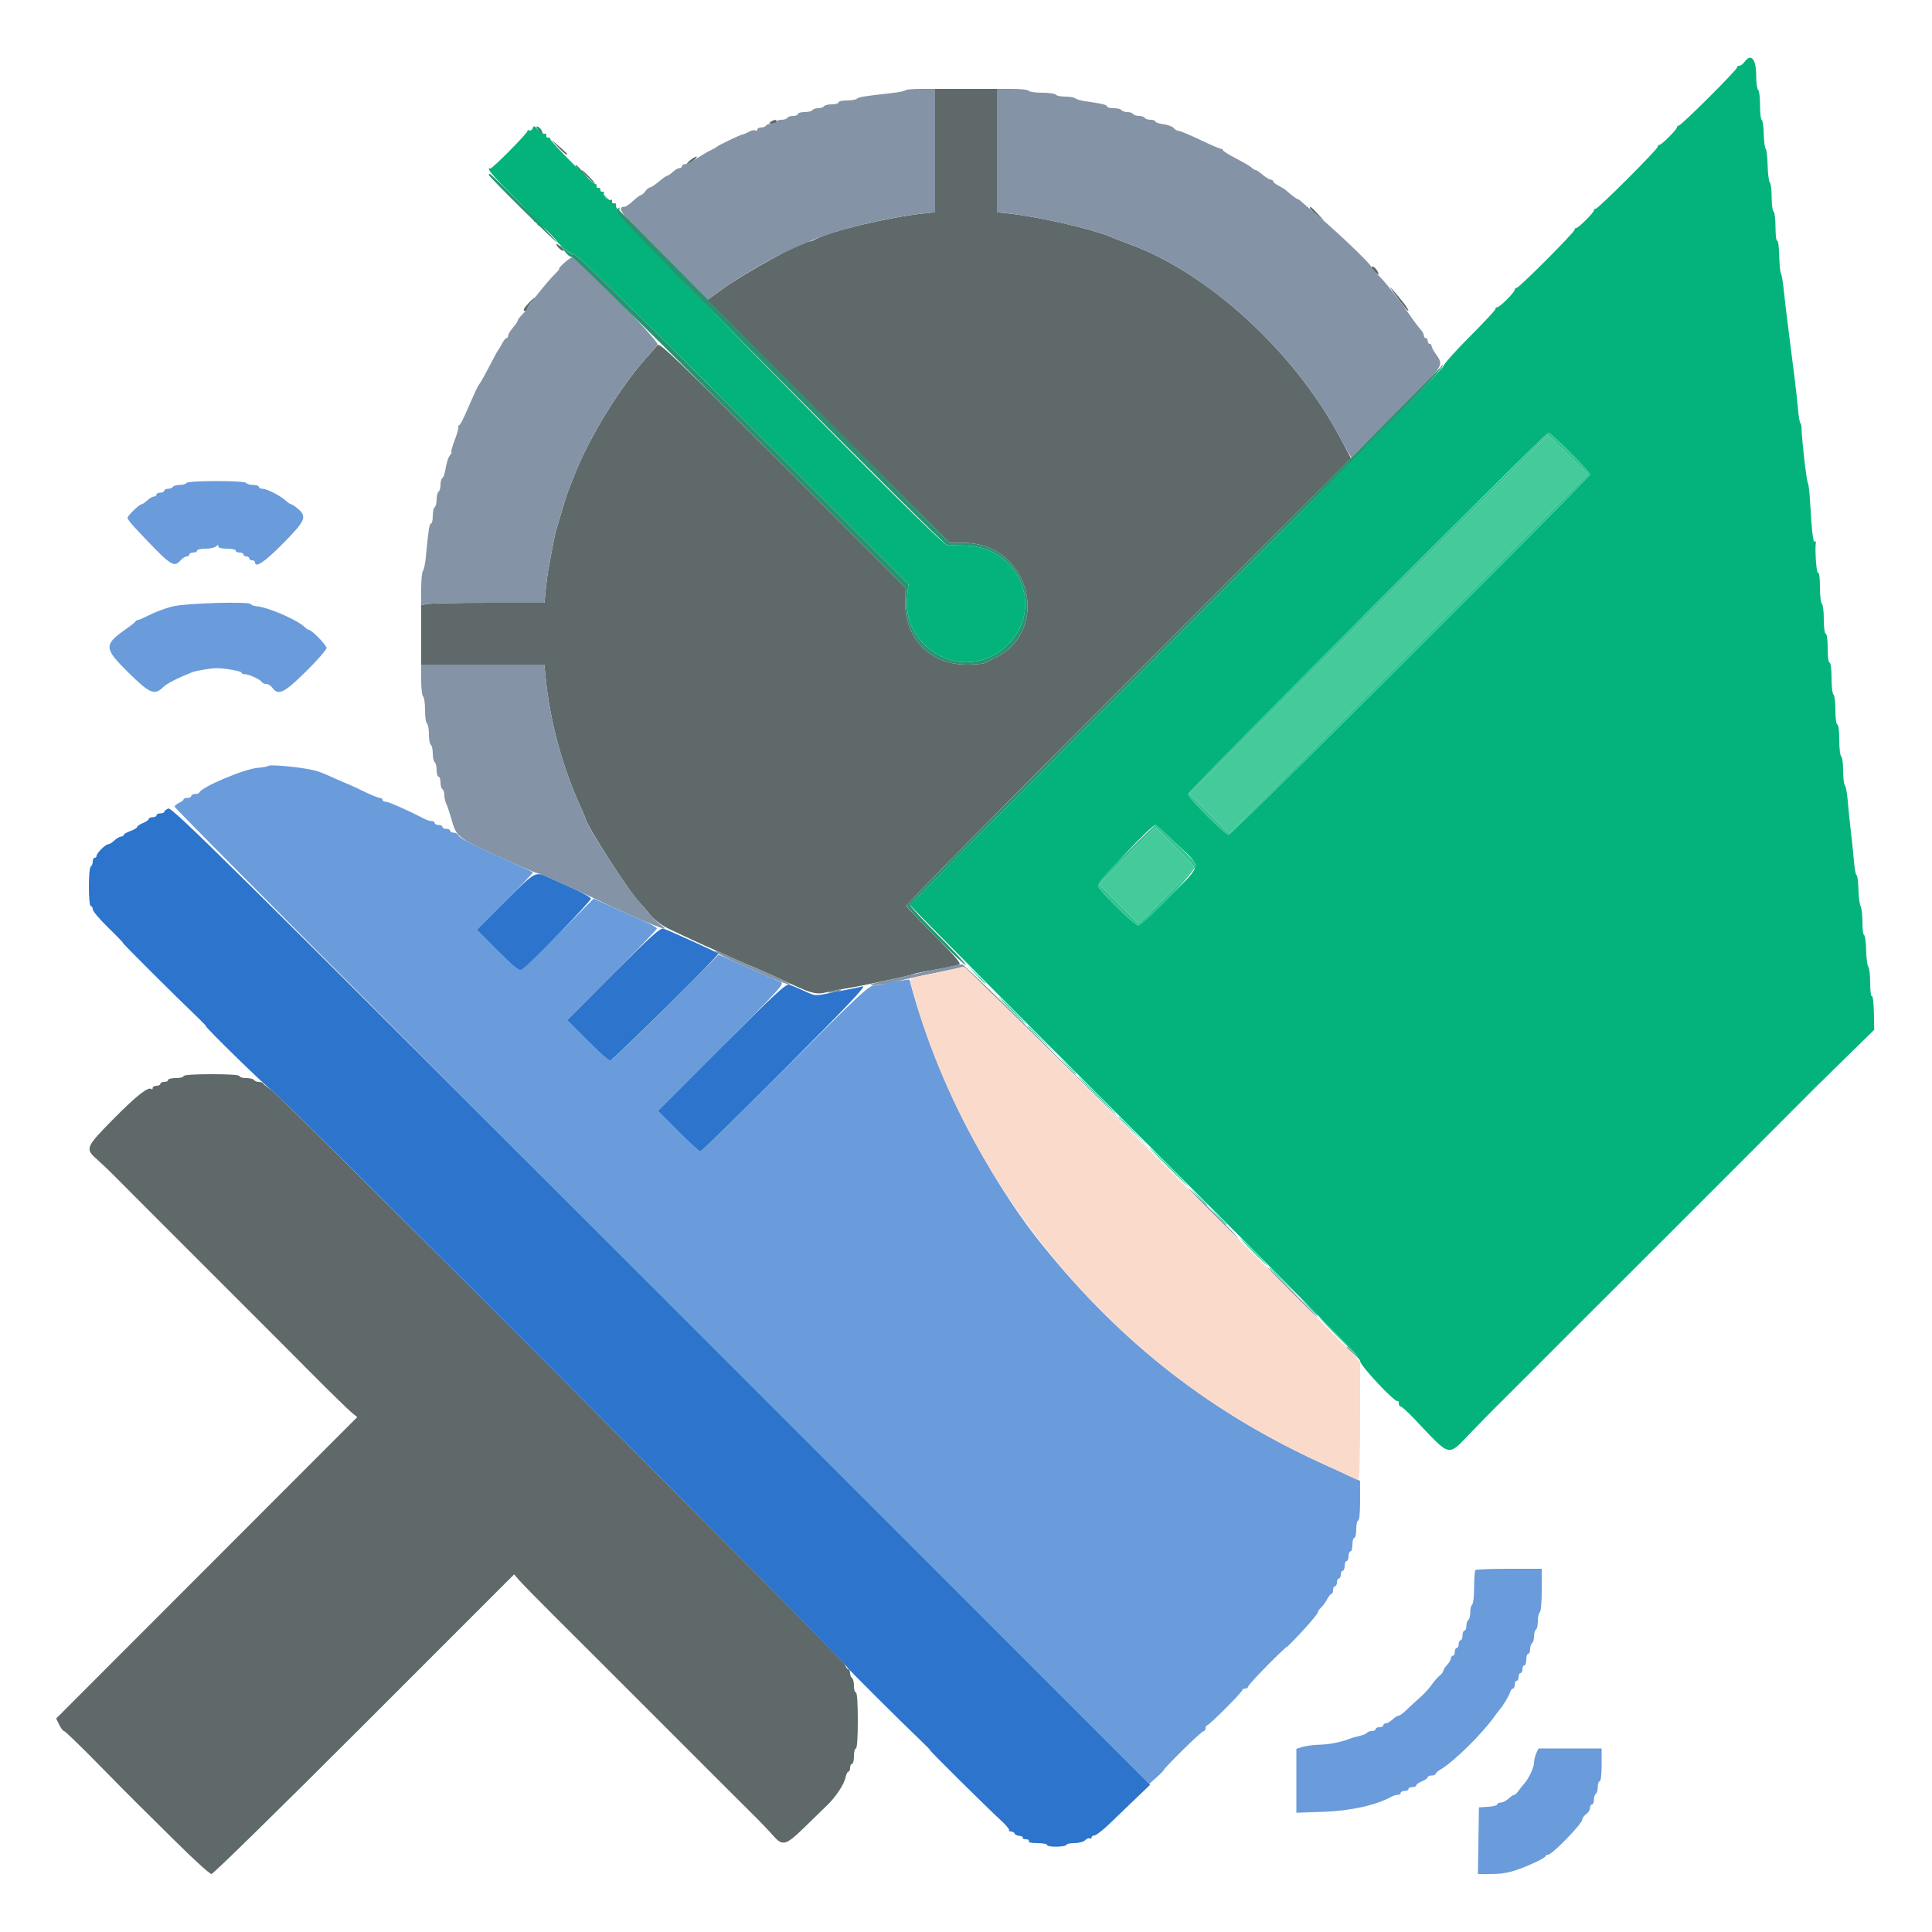 <svg id="svg" version="1.1" xmlns="http://www.w3.org/2000/svg" xmlns:xlink="http://www.w3.org/1999/xlink" width="400" height="400" viewBox="0, 0, 400,400"><g id="svgg"><path id="path0" d="M193.600 31.171 L 193.600 43.942 191.300 44.184 C 184.044 44.945,171.747 47.898,168.705 49.609 C 168.323 49.824,167.823 50.000,167.594 50.000 C 166.007 50.000,154.550 56.271,149.480 59.915 L 146.360 62.157 171.479 87.279 L 196.598 112.400 199.599 112.406 C 213.213 112.433,217.892 130.639,205.752 136.351 C 205.119 136.649,204.287 137.052,203.905 137.247 C 203.523 137.441,201.839 137.600,200.163 137.600 C 192.711 137.600,187.487 132.395,187.405 124.885 L 187.368 121.570 161.984 96.181 C 140.161 74.354,136.533 70.883,136.124 71.439 C 135.863 71.795,135.045 72.742,134.306 73.543 C 128.674 79.655,121.828 90.744,118.836 98.600 C 118.333 99.920,117.771 101.360,117.587 101.800 C 117.402 102.240,116.861 103.950,116.384 105.600 C 115.907 107.250,115.372 109.050,115.195 109.600 C 115.018 110.150,114.663 111.770,114.406 113.200 C 114.150 114.630,113.783 116.610,113.591 117.600 C 113.400 118.590,113.129 120.615,112.990 122.100 L 112.736 124.800 101.218 124.800 C 94.883 124.800,89.138 124.912,88.450 125.050 L 87.200 125.300 87.200 131.450 L 87.200 137.600 99.953 137.600 L 112.707 137.600 112.971 140.300 C 113.851 149.280,116.425 158.784,120.231 167.105 C 120.764 168.270,121.200 169.286,121.200 169.363 C 121.200 170.590,130.322 184.757,132.574 187.029 C 132.809 187.265,133.699 188.295,134.553 189.318 C 135.597 190.567,136.975 191.592,138.753 192.443 C 141.761 193.882,146.210 195.935,147.400 196.432 C 147.840 196.616,149.640 197.422,151.400 198.223 C 153.160 199.023,155.410 200.001,156.400 200.396 C 157.390 200.791,159.550 201.749,161.200 202.525 C 168.309 205.868,168.759 205.994,171.410 205.385 C 172.725 205.083,174.430 204.750,175.200 204.646 C 177.233 204.370,188.498 201.986,188.879 201.751 C 189.057 201.641,190.057 201.401,191.101 201.216 C 194.386 200.636,197.772 199.964,198.533 199.740 C 199.117 199.569,198.102 198.353,193.533 193.749 C 190.380 190.572,187.733 187.776,187.650 187.537 C 187.568 187.297,208.248 166.352,233.607 140.993 L 279.714 94.885 277.474 90.652 C 268.007 72.765,249.921 56.244,233.400 50.390 C 232.960 50.235,232.150 49.925,231.600 49.703 C 231.050 49.481,230.114 49.105,229.519 48.867 C 225.457 47.242,214.627 44.805,208.700 44.184 L 206.400 43.942 206.400 31.171 L 206.400 18.400 200.000 18.400 L 193.600 18.400 193.600 31.171 M159.600 25.200 C 159.115 25.514,159.172 25.589,159.900 25.594 C 160.395 25.597,160.800 25.420,160.800 25.200 C 160.800 24.699,160.376 24.699,159.600 25.200 M115.381 30.303 C 116.251 31.236,117.119 32.000,117.310 32.000 C 117.671 32.000,117.471 31.794,115.179 29.803 C 113.919 28.708,113.936 28.751,115.381 30.303 M142.856 33.213 C 141.629 34.235,142.292 34.223,143.600 33.200 C 144.150 32.770,144.420 32.420,144.200 32.422 C 143.980 32.425,143.375 32.781,142.856 33.213 M121.600 36.600 C 122.346 37.370,123.047 38.000,123.157 38.000 C 123.267 38.000,122.746 37.370,122.000 36.600 C 121.254 35.830,120.553 35.200,120.443 35.200 C 120.333 35.200,120.854 35.830,121.600 36.600 M271.229 43.100 C 271.245 43.265,271.920 43.930,272.729 44.579 L 274.200 45.757 272.822 44.279 C 271.397 42.751,271.180 42.590,271.229 43.100 M115.200 50.567 C 115.200 50.988,116.405 52.128,116.621 51.912 C 116.722 51.811,116.444 51.402,116.002 51.002 C 115.561 50.603,115.200 50.407,115.200 50.567 M284.000 55.429 C 284.000 55.727,285.075 56.800,285.375 56.800 C 285.502 56.800,285.382 56.440,285.107 56.000 C 284.638 55.249,284.000 54.920,284.000 55.429 M288.572 60.600 C 290.571 63.424,291.581 64.653,291.591 64.273 C 291.596 64.093,291.015 63.222,290.300 62.338 C 287.825 59.275,287.162 58.609,288.572 60.600 M109.475 62.722 C 108.339 63.907,108.141 64.400,108.800 64.400 C 109.020 64.400,109.200 64.187,109.200 63.926 C 109.200 63.665,109.591 63.035,110.070 62.526 C 110.548 62.017,110.852 61.600,110.745 61.600 C 110.637 61.600,110.066 62.105,109.475 62.722 M38.000 222.800 C 38.000 223.020,37.280 223.200,36.400 223.200 C 35.520 223.200,34.800 223.380,34.800 223.600 C 34.800 223.820,34.440 224.000,34.000 224.000 C 33.560 224.000,33.200 224.180,33.200 224.400 C 33.200 224.620,32.840 224.800,32.400 224.800 C 31.960 224.800,31.600 225.010,31.600 225.267 C 31.600 225.523,31.487 225.621,31.349 225.483 C 30.751 224.884,28.259 226.846,23.500 231.660 C 17.734 237.492,17.584 237.854,20.037 240.000 C 20.917 240.770,22.394 242.167,23.319 243.105 C 24.243 244.043,28.103 247.913,31.896 251.705 C 40.371 260.180,40.662 260.471,48.748 268.557 C 52.349 272.158,55.992 275.801,56.843 276.652 C 57.695 277.503,61.348 281.170,64.962 284.800 C 68.577 288.430,72.080 291.850,72.748 292.400 L 73.962 293.400 42.794 324.600 L 11.626 355.800 12.263 357.100 C 12.613 357.815,13.064 358.400,13.265 358.400 C 13.465 358.400,16.587 361.415,20.203 365.100 C 23.818 368.785,27.515 372.520,28.418 373.400 C 29.321 374.280,33.005 377.925,36.605 381.500 C 40.205 385.075,43.436 388.000,43.784 388.000 C 44.133 388.000,58.375 374.039,75.433 356.976 L 106.448 325.952 107.524 327.203 C 108.116 327.891,111.547 331.390,115.148 334.979 C 118.749 338.568,122.416 342.224,123.296 343.104 C 125.372 345.181,138.419 358.228,140.496 360.304 C 141.376 361.184,145.042 364.851,148.643 368.452 C 152.244 372.053,155.957 375.757,156.895 376.681 C 157.833 377.606,159.230 379.083,160.000 379.963 C 162.051 382.307,162.651 382.148,166.706 378.183 C 168.628 376.303,170.707 374.278,171.327 373.683 C 173.031 372.047,174.783 369.385,175.056 368.019 C 175.190 367.348,175.458 366.800,175.650 366.800 C 175.843 366.800,176.000 366.440,176.000 366.000 C 176.000 365.560,176.180 365.200,176.400 365.200 C 176.620 365.200,176.800 364.480,176.800 363.600 C 176.800 362.720,176.980 362.000,177.200 362.000 C 177.448 362.000,177.600 359.800,177.600 356.200 C 177.600 352.600,177.448 350.400,177.200 350.400 C 176.980 350.400,176.800 349.781,176.800 349.024 C 176.800 348.267,176.620 347.536,176.400 347.400 C 176.180 347.264,176.000 346.803,176.000 346.376 C 176.000 345.949,175.832 345.600,175.627 345.600 C 175.422 345.600,175.133 345.195,174.986 344.700 C 174.669 343.634,58.532 227.277,56.200 225.690 C 55.320 225.090,54.540 224.465,54.467 224.300 C 54.393 224.135,53.999 224.000,53.590 224.000 C 53.182 224.000,52.736 223.820,52.600 223.600 C 52.464 223.380,51.733 223.200,50.976 223.200 C 50.219 223.200,49.600 223.020,49.600 222.800 C 49.600 222.552,47.400 222.400,43.800 222.400 C 40.200 222.400,38.000 222.552,38.000 222.800 " stroke="none" fill="#5f696a" fill-rule="evenodd"></path><path id="path1" d="M187.435 18.698 C 187.271 18.862,185.936 19.129,184.468 19.291 C 178.921 19.903,177.789 20.088,177.420 20.439 C 177.211 20.637,176.266 20.800,175.320 20.800 C 174.374 20.800,173.600 20.980,173.600 21.200 C 173.600 21.420,172.981 21.600,172.224 21.600 C 171.467 21.600,170.736 21.780,170.600 22.000 C 170.464 22.220,169.924 22.400,169.400 22.400 C 168.876 22.400,168.336 22.580,168.200 22.800 C 168.064 23.020,167.333 23.200,166.576 23.200 C 165.819 23.200,165.200 23.380,165.200 23.600 C 165.200 23.820,164.761 24.000,164.224 24.000 C 163.687 24.000,163.136 24.180,163.000 24.400 C 162.864 24.620,162.313 24.800,161.776 24.800 C 161.239 24.800,160.800 24.980,160.800 25.200 C 160.800 25.420,160.361 25.600,159.824 25.600 C 159.287 25.600,158.736 25.780,158.600 26.000 C 158.464 26.220,158.003 26.400,157.576 26.400 C 157.149 26.400,156.800 26.591,156.800 26.824 C 156.800 27.057,156.624 27.138,156.408 27.005 C 156.193 26.872,155.608 26.988,155.108 27.262 C 154.609 27.537,153.981 27.798,153.714 27.843 C 153.180 27.933,148.720 30.079,148.400 30.401 C 148.290 30.511,147.660 30.865,147.000 31.188 C 146.340 31.511,145.048 32.276,144.128 32.888 C 143.208 33.499,142.173 34.000,141.828 34.000 C 141.483 34.000,141.200 34.180,141.200 34.400 C 141.200 34.620,140.964 34.800,140.675 34.800 C 140.387 34.800,139.764 35.160,139.292 35.600 C 138.820 36.040,138.291 36.400,138.117 36.401 C 137.943 36.401,137.170 36.941,136.400 37.600 C 135.630 38.259,134.815 38.799,134.588 38.799 C 134.362 38.800,133.917 39.160,133.600 39.600 C 133.283 40.040,132.873 40.400,132.690 40.400 C 132.507 40.400,131.781 40.939,131.078 41.598 C 130.375 42.257,129.594 42.797,129.343 42.798 C 127.383 42.806,128.664 44.462,137.361 53.159 L 146.359 62.157 147.880 61.039 C 153.083 57.212,160.082 53.157,165.200 51.004 C 166.630 50.403,168.160 49.758,168.600 49.572 C 173.674 47.425,184.183 44.930,191.300 44.184 L 193.600 43.942 193.600 31.171 L 193.600 18.400 190.667 18.400 C 189.053 18.400,187.599 18.534,187.435 18.698 M206.400 31.171 L 206.400 43.942 208.700 44.184 C 214.627 44.805,225.457 47.242,229.519 48.867 C 230.114 49.105,231.050 49.481,231.600 49.703 C 232.150 49.925,232.960 50.235,233.400 50.390 C 249.912 56.240,268.007 72.766,277.463 90.631 C 278.688 92.947,279.755 94.787,279.832 94.721 C 279.909 94.654,284.128 90.467,289.208 85.416 C 299.264 75.417,299.032 75.773,297.173 73.163 C 296.748 72.565,296.400 71.879,296.400 71.638 C 296.400 71.397,296.220 71.200,296.000 71.200 C 295.780 71.200,295.600 70.930,295.600 70.600 C 295.600 70.270,295.420 70.000,295.200 70.000 C 294.980 70.000,294.800 69.764,294.800 69.475 C 294.800 69.187,294.480 68.602,294.089 68.175 C 293.698 67.749,292.947 66.770,292.419 66.000 C 289.963 62.413,286.890 58.467,285.514 57.131 C 284.681 56.324,284.000 55.548,284.000 55.407 C 284.000 54.754,275.608 46.811,270.855 42.964 C 270.336 42.544,269.674 41.975,269.384 41.700 C 269.094 41.425,268.756 41.200,268.633 41.200 C 268.432 41.200,267.512 40.504,266.255 39.400 C 266.005 39.180,265.305 38.745,264.700 38.432 C 264.095 38.120,263.600 37.715,263.600 37.532 C 263.600 37.350,263.375 37.200,263.100 37.200 C 262.825 37.199,262.077 36.749,261.438 36.200 C 260.799 35.650,260.136 35.200,259.966 35.200 C 259.796 35.200,259.419 34.975,259.129 34.700 C 258.838 34.424,257.385 33.571,255.900 32.804 C 254.415 32.036,253.200 31.272,253.200 31.104 C 253.200 30.937,253.006 30.800,252.768 30.800 C 252.531 30.800,250.596 29.967,248.468 28.949 C 246.341 27.931,244.330 27.092,244.000 27.084 C 243.670 27.076,243.214 26.817,242.986 26.508 C 242.758 26.200,241.813 25.845,240.886 25.721 C 239.959 25.596,239.200 25.338,239.200 25.147 C 239.200 24.956,238.761 24.800,238.224 24.800 C 237.687 24.800,237.136 24.620,237.000 24.400 C 236.864 24.180,236.324 24.000,235.800 24.000 C 235.276 24.000,234.736 23.820,234.600 23.600 C 234.464 23.380,233.924 23.200,233.400 23.200 C 232.876 23.200,232.336 23.020,232.200 22.800 C 232.064 22.580,231.333 22.400,230.576 22.400 C 229.819 22.400,229.200 22.240,229.200 22.044 C 229.200 21.702,228.078 21.434,224.600 20.944 C 223.720 20.820,222.829 20.556,222.620 20.359 C 222.411 20.162,221.477 20.000,220.544 20.000 C 219.611 20.000,218.736 19.820,218.600 19.600 C 218.464 19.380,217.204 19.200,215.800 19.200 C 214.396 19.200,213.136 19.020,213.000 18.800 C 212.864 18.580,211.323 18.400,209.576 18.400 L 206.400 18.400 206.400 31.171 M116.846 54.406 C 116.101 55.063,115.625 55.600,115.788 55.600 C 115.951 55.600,115.563 56.095,114.925 56.700 C 113.635 57.924,109.200 63.422,109.200 63.797 C 109.200 63.929,108.750 64.486,108.200 65.036 C 107.650 65.586,107.200 66.180,107.200 66.356 C 107.200 66.532,106.750 67.199,106.200 67.838 C 105.651 68.477,105.201 69.225,105.200 69.500 C 105.200 69.775,105.050 70.000,104.868 70.000 C 104.685 70.000,104.280 70.495,103.968 71.100 C 103.656 71.705,103.311 72.290,103.201 72.400 C 103.090 72.510,102.581 73.410,102.068 74.400 C 100.580 77.274,99.416 79.384,99.199 79.600 C 98.975 79.824,98.484 80.854,97.200 83.800 C 95.720 87.195,95.415 87.790,95.001 88.094 C 94.780 88.256,94.727 88.391,94.882 88.394 C 95.037 88.397,94.724 89.570,94.186 91.000 C 93.647 92.430,93.317 93.600,93.452 93.600 C 93.587 93.600,93.489 93.852,93.234 94.159 C 92.777 94.710,92.519 95.526,92.113 97.705 C 92.000 98.313,91.749 98.908,91.554 99.029 C 91.359 99.149,91.200 99.766,91.200 100.400 C 91.200 101.034,91.020 101.664,90.800 101.800 C 90.580 101.936,90.400 102.656,90.400 103.400 C 90.400 104.144,90.220 104.864,90.000 105.000 C 89.780 105.136,89.600 105.957,89.600 106.824 C 89.600 107.691,89.437 108.400,89.237 108.400 C 88.895 108.400,88.694 109.703,88.158 115.400 C 88.034 116.720,87.768 117.971,87.566 118.180 C 87.365 118.389,87.200 120.076,87.200 121.930 L 87.200 125.300 88.450 125.050 C 89.138 124.913,94.883 124.800,101.218 124.800 L 112.736 124.800 112.990 122.100 C 113.129 120.615,113.400 118.590,113.591 117.600 C 113.783 116.610,114.150 114.630,114.406 113.200 C 114.663 111.770,115.018 110.150,115.195 109.600 C 115.372 109.050,115.907 107.250,116.384 105.600 C 116.861 103.950,117.402 102.240,117.587 101.800 C 117.771 101.360,118.333 99.920,118.836 98.600 C 121.848 90.692,128.695 79.621,134.382 73.465 C 135.162 72.621,135.956 71.653,136.147 71.316 C 136.499 70.694,119.543 53.192,118.603 53.206 C 118.382 53.210,117.591 53.750,116.846 54.406 M87.200 140.776 C 87.200 142.523,87.380 144.064,87.600 144.200 C 87.820 144.336,88.000 145.596,88.000 147.000 C 88.000 148.404,88.180 149.664,88.400 149.800 C 88.620 149.936,88.800 150.926,88.800 152.000 C 88.800 153.074,88.980 154.064,89.200 154.200 C 89.420 154.336,89.600 155.146,89.600 156.000 C 89.600 156.854,89.780 157.664,90.000 157.800 C 90.220 157.936,90.400 158.667,90.400 159.424 C 90.400 160.181,90.580 160.800,90.800 160.800 C 91.020 160.800,91.200 161.329,91.200 161.976 C 91.200 162.623,91.380 163.264,91.600 163.400 C 91.820 163.536,92.000 164.089,92.000 164.629 C 92.000 165.169,92.160 165.923,92.357 166.305 C 92.553 166.687,93.024 168.074,93.404 169.387 C 94.605 173.533,94.343 173.342,105.958 178.569 C 108.686 179.796,111.082 180.800,111.284 180.800 C 111.486 180.800,112.675 181.272,113.926 181.849 C 115.177 182.426,116.946 183.221,117.859 183.617 C 118.771 184.013,121.021 185.051,122.859 185.924 C 133.309 190.892,139.649 193.457,137.042 191.664 C 136.405 191.226,135.447 190.357,134.914 189.734 C 134.381 189.110,133.521 188.123,133.004 187.539 C 129.757 183.877,121.200 170.700,121.200 169.363 C 121.200 169.286,120.764 168.270,120.231 167.105 C 116.425 158.784,113.851 149.280,112.971 140.300 L 112.707 137.600 99.953 137.600 L 87.200 137.600 87.200 140.776 M148.683 197.403 C 149.157 197.735,150.952 198.613,152.672 199.354 C 154.393 200.095,156.861 201.191,158.158 201.789 C 160.891 203.049,163.600 204.044,163.600 203.786 C 163.600 203.595,159.344 201.596,156.400 200.406 C 155.410 200.006,153.204 199.031,151.498 198.239 C 148.171 196.695,147.306 196.438,148.683 197.403 M197.000 200.028 C 196.120 200.219,194.410 200.578,193.200 200.826 C 191.990 201.074,189.560 201.616,187.800 202.030 C 186.040 202.445,183.430 203.041,182.000 203.356 C 180.126 203.769,179.761 203.939,180.694 203.965 C 181.406 203.984,182.756 203.824,183.694 203.609 C 189.422 202.296,191.257 201.898,194.867 201.187 C 197.077 200.751,199.064 200.284,199.284 200.148 C 199.503 200.013,208.799 208.967,219.941 220.046 L 240.200 240.191 219.992 219.896 C 208.877 208.733,199.517 199.618,199.192 199.640 C 198.866 199.662,197.880 199.837,197.000 200.028 M172.200 205.200 C 171.111 205.477,171.093 205.507,172.000 205.525 C 172.550 205.535,173.360 205.389,173.800 205.200 C 174.786 204.776,173.866 204.776,172.200 205.200 M251.000 251.200 C 253.854 254.060,256.278 256.400,256.388 256.400 C 256.498 256.400,254.254 254.060,251.400 251.200 C 248.546 248.340,246.122 246.000,246.012 246.000 C 245.902 246.000,248.146 248.340,251.000 251.200 M267.400 267.600 C 270.254 270.460,272.678 272.800,272.788 272.800 C 272.898 272.800,270.654 270.460,267.800 267.600 C 264.946 264.740,262.522 262.400,262.412 262.400 C 262.302 262.400,264.546 264.740,267.400 267.600 M278.800 278.925 C 278.800 278.994,279.385 279.579,280.100 280.225 L 281.400 281.400 280.225 280.100 C 279.130 278.888,278.800 278.616,278.800 278.925 " stroke="none" fill="#8493a6" fill-rule="evenodd"></path><path id="path2" d="M38.600 100.000 C 38.464 100.220,37.834 100.400,37.200 100.400 C 36.566 100.400,35.936 100.580,35.800 100.800 C 35.664 101.020,35.203 101.200,34.776 101.200 C 34.349 101.200,34.000 101.380,34.000 101.600 C 34.000 101.820,33.640 102.000,33.200 102.000 C 32.760 102.000,32.400 102.180,32.400 102.400 C 32.400 102.620,32.164 102.800,31.875 102.800 C 31.587 102.800,30.964 103.160,30.492 103.600 C 30.020 104.040,29.491 104.401,29.317 104.402 C 28.842 104.405,26.400 106.780,26.400 107.239 C 26.400 107.458,27.165 108.449,28.100 109.441 C 35.506 117.299,35.944 117.609,37.400 116.000 C 37.798 115.560,38.366 115.200,38.662 115.200 C 38.958 115.200,39.200 115.020,39.200 114.800 C 39.200 114.580,39.560 114.400,40.000 114.400 C 40.440 114.400,40.800 114.220,40.800 114.000 C 40.800 113.780,41.574 113.600,42.520 113.600 C 43.466 113.600,44.456 113.384,44.720 113.120 C 45.093 112.747,45.200 112.747,45.200 113.120 C 45.200 113.422,45.867 113.600,47.000 113.600 C 47.990 113.600,48.800 113.780,48.800 114.000 C 48.800 114.220,49.160 114.400,49.600 114.400 C 50.040 114.400,50.400 114.580,50.400 114.800 C 50.400 115.020,50.670 115.200,51.000 115.200 C 51.330 115.200,51.600 115.380,51.600 115.600 C 51.600 115.820,51.870 116.000,52.200 116.000 C 52.530 116.000,52.800 116.180,52.800 116.400 C 52.800 117.702,54.794 116.368,58.584 112.532 C 63.237 107.822,63.601 106.982,61.700 105.347 C 61.095 104.827,60.457 104.401,60.283 104.400 C 60.109 104.400,59.619 104.076,59.193 103.679 C 58.091 102.653,55.261 101.200,54.362 101.200 C 53.943 101.200,53.600 101.020,53.600 100.800 C 53.600 100.580,53.071 100.400,52.424 100.400 C 51.777 100.400,51.136 100.220,51.000 100.000 C 50.853 99.762,48.337 99.600,44.800 99.600 C 41.263 99.600,38.747 99.762,38.600 100.000 M35.600 125.587 C 34.170 125.963,32.056 126.753,30.903 127.341 C 29.749 127.929,28.689 128.393,28.547 128.371 C 28.406 128.349,28.179 128.491,28.045 128.685 C 27.910 128.879,27.170 129.477,26.400 130.013 C 21.418 133.479,21.424 134.126,26.484 139.147 C 30.954 143.584,31.997 144.036,33.740 142.300 C 34.515 141.529,36.667 140.420,39.800 139.178 C 40.605 138.860,43.683 138.340,44.800 138.335 C 46.458 138.327,50.000 138.954,50.000 139.256 C 50.000 139.445,50.332 139.600,50.739 139.600 C 51.586 139.600,53.871 140.668,54.216 141.225 C 54.343 141.431,54.757 141.600,55.135 141.600 C 55.514 141.600,56.083 141.960,56.400 142.400 C 57.610 144.079,58.856 143.472,63.366 139.006 C 65.694 136.700,67.600 134.519,67.600 134.160 C 67.600 133.550,64.525 130.400,63.929 130.400 C 63.779 130.400,63.419 130.163,63.129 129.874 C 61.603 128.357,55.521 125.713,53.100 125.515 C 52.495 125.466,52.000 125.285,52.000 125.113 C 52.000 124.470,38.339 124.865,35.600 125.587 M55.564 158.565 C 55.434 158.698,54.444 158.881,53.364 158.972 C 50.530 159.212,41.762 162.918,41.267 164.086 C 41.193 164.259,40.788 164.400,40.367 164.400 C 39.945 164.400,39.600 164.580,39.600 164.800 C 39.600 165.020,39.240 165.200,38.800 165.200 C 38.360 165.200,38.000 165.337,38.000 165.505 C 38.000 165.673,37.607 165.988,37.126 166.205 C 36.645 166.422,36.195 166.780,36.126 167.000 C 36.057 167.220,81.437 212.838,136.972 268.372 L 237.944 369.344 239.573 367.872 C 240.469 367.062,241.105 366.400,240.987 366.400 C 240.869 366.400,242.585 364.600,244.800 362.400 C 247.015 360.200,249.002 358.400,249.214 358.400 C 249.426 358.400,249.600 358.130,249.600 357.800 C 249.600 357.470,249.747 357.200,249.926 357.200 C 250.351 357.200,257.200 350.351,257.200 349.926 C 257.200 349.747,257.470 349.600,257.800 349.600 C 258.130 349.600,258.400 349.426,258.400 349.214 C 258.400 349.002,260.200 347.015,262.400 344.800 C 264.600 342.585,266.400 340.868,266.400 340.984 C 266.400 341.101,267.840 339.646,269.600 337.751 C 271.360 335.856,272.800 334.123,272.800 333.900 C 272.800 333.676,273.116 333.203,273.503 332.847 C 273.889 332.491,274.460 331.705,274.770 331.100 C 275.081 330.495,275.485 330.000,275.668 330.000 C 275.850 330.000,276.000 329.640,276.000 329.200 C 276.000 328.760,276.180 328.400,276.400 328.400 C 276.620 328.400,276.800 328.040,276.800 327.600 C 276.800 327.160,276.980 326.800,277.200 326.800 C 277.420 326.800,277.600 326.440,277.600 326.000 C 277.600 325.560,277.780 325.200,278.000 325.200 C 278.220 325.200,278.400 324.750,278.400 324.200 C 278.400 323.650,278.580 323.200,278.800 323.200 C 279.020 323.200,279.200 322.750,279.200 322.200 C 279.200 321.650,279.380 321.200,279.600 321.200 C 279.820 321.200,280.000 320.570,280.000 319.800 C 280.000 319.030,280.180 318.400,280.400 318.400 C 280.620 318.400,280.800 317.590,280.800 316.600 C 280.800 315.610,280.980 314.800,281.200 314.800 C 281.441 314.800,281.597 313.171,281.593 310.700 L 281.586 306.600 279.693 305.724 C 278.652 305.242,276.540 304.281,275.000 303.588 C 251.087 292.834,232.345 278.325,215.766 257.732 C 204.437 243.660,194.014 223.246,188.992 205.293 L 188.291 202.787 186.245 203.050 C 185.120 203.195,183.783 203.468,183.274 203.657 C 182.765 203.846,181.774 204.000,181.072 204.000 C 179.924 204.000,178.073 205.723,162.600 221.200 C 153.142 230.660,145.219 238.400,144.995 238.400 C 144.770 238.400,142.704 236.512,140.404 234.204 L 136.221 230.007 149.384 216.822 C 162.422 203.763,162.537 203.632,161.450 203.219 C 160.847 202.990,159.328 202.331,158.076 201.755 C 156.824 201.179,154.218 200.019,152.284 199.177 L 148.769 197.646 137.795 208.623 C 131.759 214.660,126.588 219.600,126.303 219.600 C 126.019 219.600,123.907 217.715,121.611 215.411 L 117.437 211.223 126.706 201.911 C 131.804 196.790,135.992 192.439,136.013 192.242 C 136.034 192.044,134.645 191.273,132.926 190.528 C 131.207 189.783,129.080 188.837,128.200 188.427 C 127.320 188.017,125.768 187.313,124.752 186.863 L 122.904 186.045 115.752 193.252 C 111.818 197.216,108.316 200.616,107.970 200.806 C 107.485 201.073,106.348 200.158,103.030 196.830 L 98.721 192.508 104.604 186.630 C 107.839 183.398,110.418 180.685,110.335 180.602 C 110.252 180.519,108.118 179.526,105.592 178.396 C 97.970 174.986,95.157 173.552,94.930 172.962 C 94.811 172.653,94.374 172.400,93.957 172.400 C 93.541 172.400,93.200 172.220,93.200 172.000 C 93.200 171.780,92.840 171.600,92.400 171.600 C 91.960 171.600,91.600 171.420,91.600 171.200 C 91.600 170.980,91.240 170.800,90.800 170.800 C 90.360 170.800,90.000 170.620,90.000 170.400 C 90.000 170.180,89.728 170.000,89.395 170.000 C 89.062 170.000,88.477 169.838,88.095 169.641 C 84.551 167.809,80.469 165.994,79.900 165.997 C 79.515 165.999,79.200 165.820,79.200 165.600 C 79.200 165.380,78.946 165.200,78.634 165.200 C 78.323 165.200,76.928 164.641,75.534 163.958 C 74.141 163.275,72.640 162.578,72.200 162.409 C 71.760 162.240,70.500 161.696,69.400 161.200 C 66.407 159.851,65.925 159.673,64.400 159.351 C 61.577 158.755,55.875 158.248,55.564 158.565 M305.467 325.067 C 305.320 325.213,305.200 326.823,305.200 328.643 C 305.200 330.463,305.020 332.064,304.800 332.200 C 304.580 332.336,304.400 333.056,304.400 333.800 C 304.400 334.544,304.220 335.264,304.000 335.400 C 303.780 335.536,303.600 336.087,303.600 336.624 C 303.600 337.161,303.420 337.600,303.200 337.600 C 302.980 337.600,302.800 338.050,302.800 338.600 C 302.800 339.150,302.620 339.600,302.400 339.600 C 302.180 339.600,302.000 339.960,302.000 340.400 C 302.000 340.840,301.820 341.200,301.600 341.200 C 301.380 341.200,301.200 341.560,301.200 342.000 C 301.200 342.440,301.020 342.800,300.800 342.800 C 300.580 342.800,300.400 343.036,300.400 343.325 C 300.400 343.613,300.040 344.236,299.600 344.708 C 299.160 345.180,298.800 345.744,298.800 345.961 C 298.800 346.177,298.485 346.591,298.100 346.879 C 297.715 347.167,296.962 348.033,296.427 348.802 C 295.892 349.571,294.824 350.740,294.054 351.400 C 293.284 352.060,292.062 353.185,291.340 353.900 C 290.618 354.615,289.833 355.200,289.597 355.200 C 289.360 355.200,288.780 355.560,288.308 356.000 C 287.836 356.440,287.213 356.800,286.925 356.800 C 286.636 356.800,286.400 356.980,286.400 357.200 C 286.400 357.420,286.040 357.600,285.600 357.600 C 285.160 357.600,284.800 357.780,284.800 358.000 C 284.800 358.220,284.451 358.400,284.024 358.400 C 283.597 358.400,283.150 358.557,283.032 358.748 C 282.914 358.940,282.228 359.235,281.508 359.404 C 280.789 359.573,280.110 359.747,280.000 359.790 C 277.748 360.676,275.450 361.160,273.200 361.222 C 271.990 361.255,270.415 361.457,269.700 361.672 L 268.400 362.062 268.400 368.686 L 268.400 375.310 274.100 375.112 C 279.642 374.920,284.949 373.735,288.095 371.986 C 288.477 371.774,289.062 371.600,289.395 371.600 C 289.728 371.600,290.000 371.420,290.000 371.200 C 290.000 370.980,290.360 370.800,290.800 370.800 C 291.240 370.800,291.600 370.620,291.600 370.400 C 291.600 370.180,291.960 370.000,292.400 370.000 C 292.840 370.000,293.200 369.842,293.200 369.649 C 293.200 369.455,293.740 369.073,294.400 368.800 C 295.060 368.527,295.600 368.145,295.600 367.951 C 295.600 367.758,295.960 367.600,296.400 367.600 C 296.840 367.600,297.200 367.459,297.200 367.286 C 297.200 367.114,297.695 366.680,298.300 366.322 C 301.035 364.706,306.837 358.991,309.400 355.392 C 309.840 354.774,310.380 354.067,310.600 353.822 C 311.215 353.135,312.424 351.081,312.671 350.300 C 312.793 349.915,313.052 349.600,313.247 349.600 C 313.441 349.600,313.600 349.240,313.600 348.800 C 313.600 348.360,313.780 348.000,314.000 348.000 C 314.220 348.000,314.400 347.640,314.400 347.200 C 314.400 346.760,314.580 346.400,314.800 346.400 C 315.020 346.400,315.200 346.040,315.200 345.600 C 315.200 345.160,315.380 344.800,315.600 344.800 C 315.820 344.800,316.000 344.260,316.000 343.600 C 316.000 342.940,316.180 342.400,316.400 342.400 C 316.620 342.400,316.800 341.961,316.800 341.424 C 316.800 340.887,316.980 340.336,317.200 340.200 C 317.420 340.064,317.600 339.434,317.600 338.800 C 317.600 338.166,317.780 337.536,318.000 337.400 C 318.220 337.264,318.400 336.454,318.400 335.600 C 318.400 334.746,318.580 333.936,318.800 333.800 C 319.027 333.660,319.200 331.663,319.200 329.176 L 319.200 324.800 312.467 324.800 C 308.763 324.800,305.613 324.920,305.467 325.067 M318.064 363.019 C 317.809 363.579,317.600 364.474,317.600 365.007 C 317.600 365.962,316.412 368.424,315.479 369.401 C 315.216 369.676,314.735 370.284,314.412 370.751 C 314.088 371.218,313.676 371.600,313.495 371.600 C 313.314 371.600,312.780 371.960,312.308 372.400 C 311.836 372.840,311.123 373.200,310.725 373.200 C 310.326 373.200,310.000 373.370,310.000 373.578 C 310.000 373.786,309.145 374.011,308.100 374.078 L 306.200 374.200 306.091 381.100 L 305.981 388.000 308.662 388.000 C 311.760 388.000,313.653 387.499,317.894 385.558 C 319.045 385.031,319.990 384.465,319.994 384.300 C 319.997 384.135,320.231 384.000,320.513 384.000 C 321.357 384.000,327.600 377.569,327.600 376.700 C 327.600 376.412,327.960 375.917,328.400 375.600 C 328.840 375.283,329.200 374.703,329.200 374.312 C 329.200 373.920,329.380 373.600,329.600 373.600 C 329.820 373.600,330.000 373.161,330.000 372.624 C 330.000 372.087,330.180 371.536,330.400 371.400 C 330.620 371.264,330.800 370.623,330.800 369.976 C 330.800 369.329,330.980 368.800,331.200 368.800 C 331.435 368.800,331.600 367.400,331.600 365.400 L 331.600 362.000 325.064 362.000 L 318.528 362.000 318.064 363.019 " stroke="none" fill="#6a9bdb" fill-rule="evenodd"></path><path id="path3" d="M361.200 12.800 C 360.883 13.240,360.393 13.600,360.112 13.600 C 359.830 13.600,359.600 13.783,359.600 14.007 C 359.600 14.516,348.082 26.000,347.572 26.000 C 347.367 26.000,347.200 26.159,347.200 26.353 C 347.200 26.813,344.013 30.000,343.553 30.000 C 343.359 30.000,343.200 30.179,343.200 30.397 C 343.200 30.915,330.915 43.200,330.397 43.200 C 330.179 43.200,330.000 43.359,330.000 43.553 C 330.000 44.013,326.813 47.200,326.353 47.200 C 326.159 47.200,326.000 47.367,326.000 47.572 C 326.000 48.082,314.516 59.600,314.007 59.600 C 313.783 59.600,313.600 59.780,313.600 60.000 C 313.600 60.521,310.521 63.600,310.000 63.600 C 309.780 63.600,309.600 63.778,309.600 63.996 C 309.600 64.214,307.170 66.823,304.200 69.793 C 301.230 72.763,298.800 75.508,298.800 75.893 C 298.800 76.290,274.888 100.508,243.600 131.799 C 213.240 162.162,188.400 187.169,188.400 187.371 C 188.400 187.573,209.370 208.682,235.000 234.280 C 270.988 270.222,281.600 281.040,281.600 281.781 C 281.600 282.748,288.919 290.547,289.388 290.079 C 289.504 289.962,289.600 290.167,289.600 290.533 C 289.600 290.900,289.777 291.200,289.994 291.200 C 290.210 291.200,291.515 292.387,292.894 293.839 C 300.601 301.953,299.557 301.737,304.813 296.300 C 306.992 294.045,308.972 292.020,309.213 291.800 C 309.453 291.580,313.150 287.890,317.427 283.600 C 326.715 274.285,324.285 276.715,333.600 267.427 C 337.890 263.150,341.605 259.438,341.855 259.180 C 342.448 258.566,358.566 242.448,359.180 241.855 C 359.603 241.445,374.786 226.229,375.502 225.495 C 375.666 225.328,378.554 222.494,381.920 219.198 L 388.041 213.206 387.968 209.612 C 387.928 207.635,387.739 206.114,387.548 206.232 C 387.356 206.351,387.200 205.123,387.200 203.504 C 387.200 201.885,387.030 200.389,386.822 200.180 C 386.615 199.971,386.408 198.405,386.364 196.700 C 386.320 194.995,386.129 193.600,385.942 193.600 C 385.754 193.600,385.600 192.418,385.600 190.974 C 385.600 189.529,385.430 188.031,385.223 187.643 C 385.016 187.256,384.809 185.648,384.763 184.070 C 384.716 182.491,384.546 181.200,384.383 181.200 C 384.220 181.200,383.977 179.895,383.843 178.300 C 383.709 176.705,383.413 173.870,383.185 172.000 C 382.958 170.130,382.674 167.340,382.555 165.800 C 382.435 164.260,382.172 162.829,381.969 162.620 C 381.766 162.411,381.600 161.027,381.600 159.544 C 381.600 158.061,381.420 156.736,381.200 156.600 C 380.980 156.464,380.800 154.923,380.800 153.176 C 380.800 151.325,380.633 150.000,380.400 150.000 C 380.169 150.000,380.000 148.741,380.000 147.024 C 380.000 145.387,379.820 143.936,379.600 143.800 C 379.380 143.664,379.200 142.123,379.200 140.376 C 379.200 138.525,379.033 137.200,378.800 137.200 C 378.569 137.200,378.400 135.933,378.400 134.200 C 378.400 132.467,378.231 131.200,378.000 131.200 C 377.769 131.200,377.600 129.941,377.600 128.224 C 377.600 126.587,377.420 125.136,377.200 125.000 C 376.980 124.864,376.800 123.313,376.800 121.553 C 376.800 119.521,376.654 118.443,376.400 118.600 C 376.070 118.804,375.716 113.687,375.963 112.270 C 375.994 112.089,375.861 112.039,375.667 112.158 C 375.474 112.278,375.193 110.537,375.045 108.288 C 374.896 106.040,374.721 103.390,374.655 102.400 C 374.590 101.410,374.428 100.330,374.295 100.000 C 373.971 99.198,372.983 90.531,372.995 88.600 C 372.998 88.160,372.885 87.710,372.745 87.600 C 372.604 87.490,372.379 86.140,372.245 84.600 C 372.110 83.060,371.816 80.360,371.592 78.600 C 371.367 76.840,371.007 74.005,370.792 72.300 C 370.576 70.595,370.224 67.805,370.008 66.100 C 369.793 64.395,369.477 61.650,369.306 60.000 C 369.136 58.350,368.870 56.805,368.715 56.566 C 368.560 56.327,368.403 54.666,368.364 52.875 C 368.326 51.083,368.139 49.714,367.947 49.832 C 367.756 49.951,367.600 48.697,367.600 47.047 C 367.600 45.397,367.420 43.936,367.200 43.800 C 366.980 43.664,366.800 42.339,366.800 40.856 C 366.800 39.373,366.632 37.989,366.426 37.780 C 366.220 37.571,366.014 35.960,365.967 34.200 C 365.921 32.440,365.740 30.906,365.565 30.791 C 365.390 30.676,365.210 29.281,365.163 27.691 C 365.117 26.101,364.926 24.800,364.739 24.800 C 364.553 24.800,364.400 23.461,364.400 21.824 C 364.400 20.187,364.220 18.736,364.000 18.600 C 363.780 18.464,363.600 17.139,363.600 15.656 C 363.600 12.207,362.538 10.943,361.200 12.800 M110.270 26.563 C 110.124 26.941,109.824 27.139,109.603 27.002 C 109.381 26.865,109.200 26.918,109.200 27.121 C 109.200 27.617,101.880 35.002,101.500 34.889 C 100.514 34.596,101.960 36.351,106.122 40.498 C 108.720 43.086,110.731 45.387,110.593 45.612 C 110.454 45.836,110.579 45.970,110.870 45.910 C 111.162 45.849,111.351 46.038,111.290 46.330 C 111.230 46.621,111.357 46.750,111.572 46.617 C 111.788 46.484,112.757 47.191,113.726 48.188 C 114.694 49.184,115.422 50.000,115.342 50.000 C 115.263 50.000,115.895 50.630,116.747 51.400 C 117.600 52.170,118.644 52.800,119.068 52.800 C 119.557 52.800,132.342 65.289,153.962 86.884 L 188.084 120.968 187.823 123.275 C 186.555 134.487,199.652 141.440,208.076 134.026 C 216.574 126.545,211.325 113.177,199.800 112.952 C 198.040 112.917,196.371 112.869,196.091 112.844 C 194.558 112.711,127.952 44.997,128.175 43.800 C 128.337 42.929,128.291 42.765,128.006 43.200 C 127.617 43.793,127.389 43.339,127.553 42.300 C 127.579 42.135,127.375 42.045,127.100 42.100 C 126.825 42.155,126.649 41.962,126.710 41.670 C 126.770 41.379,126.650 41.246,126.442 41.374 C 125.950 41.678,124.722 40.450,125.026 39.958 C 125.154 39.750,125.021 39.630,124.730 39.690 C 124.438 39.751,124.245 39.575,124.300 39.300 C 124.355 39.025,124.175 38.845,123.900 38.900 C 123.625 38.955,123.445 38.775,123.500 38.500 C 123.555 38.225,123.442 38.045,123.249 38.100 C 122.805 38.226,113.765 29.159,113.900 28.723 C 113.955 28.545,113.775 28.445,113.500 28.500 C 113.225 28.555,113.051 28.358,113.113 28.063 C 113.174 27.767,113.003 27.599,112.731 27.690 C 112.459 27.780,111.853 27.409,111.385 26.865 C 110.630 25.987,110.504 25.952,110.270 26.563 M325.107 93.707 C 327.358 95.966,329.200 97.990,329.200 98.206 C 329.200 98.850,255.053 172.800,254.408 172.800 C 253.624 172.800,246.000 165.190,246.000 164.408 C 246.000 163.744,319.944 89.600,320.606 89.600 C 320.831 89.600,322.856 91.448,325.107 93.707 M243.377 174.500 C 248.927 179.765,249.046 178.685,242.151 185.636 C 238.897 188.916,235.978 191.600,235.663 191.600 C 234.932 191.600,227.691 184.518,227.362 183.480 C 227.138 182.774,238.349 170.800,239.233 170.800 C 239.367 170.800,241.232 172.465,243.377 174.500 " stroke="none" fill="#04b37b" fill-rule="evenodd"></path><path id="path4" d="M199.142 200.191 C 199.049 200.284,196.641 200.833,193.790 201.410 C 187.605 202.662,188.136 202.233,188.991 205.289 C 195.730 229.378,208.984 251.993,227.349 270.735 C 240.939 284.605,256.539 295.356,275.000 303.576 C 276.540 304.261,278.492 305.177,279.338 305.611 C 280.184 306.045,281.039 306.400,281.238 306.400 C 281.446 306.400,281.600 301.218,281.600 294.201 L 281.600 282.002 280.121 280.365 C 277.713 277.700,200.467 200.670,199.864 200.332 C 199.560 200.162,199.235 200.098,199.142 200.191 " stroke="none" fill="#fadbcb" fill-rule="evenodd"></path><path id="path5" d="M34.829 167.395 C 34.373 167.612,34.000 167.927,34.000 168.095 C 34.000 168.263,33.640 168.400,33.200 168.400 C 32.760 168.400,32.400 168.580,32.400 168.800 C 32.400 169.020,32.040 169.200,31.600 169.200 C 31.160 169.200,30.800 169.358,30.800 169.551 C 30.800 169.745,30.260 170.127,29.600 170.400 C 28.940 170.673,28.400 171.044,28.400 171.223 C 28.400 171.402,27.770 171.776,27.000 172.054 C 26.230 172.333,25.600 172.705,25.600 172.880 C 25.600 173.056,25.364 173.200,25.075 173.200 C 24.787 173.200,24.164 173.560,23.692 174.000 C 23.220 174.440,22.638 174.800,22.399 174.800 C 21.843 174.800,20.000 176.630,20.000 177.182 C 20.000 177.412,19.820 177.600,19.600 177.600 C 19.380 177.600,19.200 177.949,19.200 178.376 C 19.200 178.803,19.020 179.264,18.800 179.400 C 18.269 179.728,18.269 187.600,18.800 187.600 C 19.020 187.600,19.200 187.902,19.200 188.270 C 19.200 188.639,20.651 190.349,22.423 192.070 C 24.196 193.792,25.552 195.200,25.435 195.200 C 25.237 195.200,36.379 206.316,40.771 210.500 C 41.868 211.545,42.692 212.400,42.602 212.400 C 42.181 212.400,54.802 224.729,56.206 225.691 C 58.724 227.414,176.208 345.200,175.409 345.200 C 175.231 345.200,186.669 356.592,190.771 360.500 C 191.868 361.545,192.689 362.400,192.595 362.400 C 192.386 362.400,204.405 374.305,207.132 376.800 C 208.215 377.790,209.022 378.735,208.927 378.900 C 208.831 379.065,209.018 379.200,209.343 379.200 C 209.668 379.200,209.996 379.388,210.073 379.618 C 210.149 379.848,210.602 380.065,211.078 380.101 C 211.555 380.137,211.856 380.309,211.749 380.483 C 211.641 380.657,211.934 380.800,212.400 380.800 C 212.866 380.800,213.136 380.980,213.000 381.200 C 212.848 381.447,213.529 381.600,214.776 381.600 C 215.889 381.600,216.800 381.777,216.800 381.993 C 216.800 382.209,217.700 382.365,218.800 382.341 C 219.900 382.316,220.800 382.139,220.800 381.948 C 220.800 381.756,221.533 381.600,222.429 381.600 C 223.347 381.600,224.320 381.337,224.661 380.996 C 224.993 380.664,225.430 380.495,225.632 380.620 C 225.835 380.745,226.000 380.657,226.000 380.424 C 226.000 380.191,226.273 380.000,226.607 380.000 C 226.941 380.000,228.336 378.918,229.707 377.594 C 231.078 376.271,233.532 373.914,235.160 372.355 L 238.119 369.521 136.889 268.261 C 46.111 177.455,35.573 167.041,34.829 167.395 M104.580 186.654 L 98.721 192.508 103.030 196.830 C 106.359 200.169,107.483 201.073,107.970 200.802 C 109.260 200.084,122.492 186.476,122.341 186.022 C 122.254 185.763,120.657 184.869,118.792 184.036 C 116.926 183.203,114.555 182.134,113.522 181.660 C 110.770 180.400,110.929 180.311,104.580 186.654 M127.005 201.612 L 117.437 211.222 121.611 215.411 C 123.907 217.715,126.019 219.600,126.303 219.600 C 126.821 219.600,148.996 197.661,148.737 197.406 C 148.509 197.181,138.261 192.533,137.387 192.257 C 136.719 192.047,134.859 193.723,127.005 201.612 M149.401 216.805 L 136.221 230.007 140.404 234.204 C 142.704 236.512,144.770 238.400,144.995 238.400 C 145.219 238.400,153.143 230.640,162.602 221.155 C 175.792 207.928,179.520 203.980,178.600 204.211 C 177.940 204.377,176.680 204.650,175.800 204.819 C 174.920 204.988,173.120 205.337,171.800 205.594 C 168.571 206.225,168.877 206.252,166.400 205.118 C 165.190 204.564,163.836 203.996,163.390 203.857 C 162.725 203.649,160.226 205.962,149.401 216.805 " stroke="none" fill="#2c74cc" fill-rule="evenodd"></path><path id="path6" d="M283.388 127.212 L 246.242 164.359 250.342 168.459 L 254.441 172.558 291.587 135.379 L 328.733 98.200 324.633 94.133 L 320.533 90.066 283.388 127.212 M233.426 177.174 L 227.544 183.066 231.639 187.161 L 235.734 191.256 241.467 185.533 C 244.620 182.386,247.200 179.679,247.200 179.519 C 247.200 179.359,245.424 177.440,243.254 175.255 L 239.309 171.281 233.426 177.174 M201.983 201.700 C 202.964 202.745,203.819 203.600,203.883 203.600 C 204.184 203.600,203.866 203.241,202.100 201.583 L 200.200 199.800 201.983 201.700 M209.400 209.200 C 210.928 210.740,212.269 212.000,212.379 212.000 C 212.489 212.000,211.328 210.740,209.800 209.200 C 208.272 207.660,206.931 206.400,206.821 206.400 C 206.711 206.400,207.872 207.660,209.400 209.200 M212.800 212.510 C 212.800 212.571,214.195 213.966,215.900 215.610 L 219.000 218.600 216.010 215.500 C 213.233 212.621,212.800 212.217,212.800 212.510 M220.783 220.500 C 221.764 221.545,222.619 222.400,222.683 222.400 C 222.984 222.400,222.666 222.041,220.900 220.383 L 219.000 218.600 220.783 220.500 M227.000 226.800 C 229.192 229.000,231.075 230.800,231.185 230.800 C 231.295 230.800,229.592 229.000,227.400 226.800 C 225.208 224.600,223.325 222.800,223.215 222.800 C 223.105 222.800,224.808 224.600,227.000 226.800 M231.600 231.310 C 231.600 231.371,232.995 232.766,234.700 234.410 L 237.800 237.400 234.810 234.300 C 232.033 231.421,231.600 231.017,231.600 231.310 M241.800 241.600 C 243.992 243.800,245.875 245.600,245.985 245.600 C 246.095 245.600,244.392 243.800,242.200 241.600 C 240.008 239.400,238.125 237.600,238.015 237.600 C 237.905 237.600,239.608 239.400,241.800 241.600 M247.983 247.700 C 248.964 248.745,249.819 249.600,249.883 249.600 C 250.184 249.600,249.866 249.241,248.100 247.583 L 246.200 245.800 247.983 247.700 M251.983 251.700 C 253.641 253.466,254.000 253.784,254.000 253.483 C 254.000 253.419,253.145 252.564,252.100 251.583 L 250.200 249.800 251.983 251.700 M259.400 259.200 C 260.928 260.740,262.269 262.000,262.379 262.000 C 262.489 262.000,261.328 260.740,259.800 259.200 C 258.272 257.660,256.931 256.400,256.821 256.400 C 256.711 256.400,257.872 257.660,259.400 259.200 M262.800 262.510 C 262.800 262.571,264.195 263.966,265.900 265.610 L 269.000 268.600 266.010 265.500 C 263.233 262.621,262.800 262.217,262.800 262.510 M270.783 270.500 C 272.441 272.266,272.800 272.584,272.800 272.283 C 272.800 272.219,271.945 271.364,270.900 270.383 L 269.000 268.600 270.783 270.500 M277.000 276.800 C 279.192 279.000,281.075 280.800,281.185 280.800 C 281.295 280.800,279.592 279.000,277.400 276.800 C 275.208 274.600,273.325 272.800,273.215 272.800 C 273.105 272.800,274.808 274.600,277.000 276.800 " stroke="none" fill="#44ca9b" fill-rule="evenodd"></path><path id="path7" d="M111.487 26.968 C 112.269 28.014,112.552 28.063,112.178 27.088 C 112.046 26.744,111.676 26.361,111.356 26.239 C 110.918 26.070,110.950 26.251,111.487 26.968 M119.200 34.293 C 119.200 34.486,119.873 35.263,120.696 36.022 C 121.988 37.212,122.056 37.238,121.196 36.218 C 119.546 34.261,119.200 33.927,119.200 34.293 M101.200 36.203 C 101.200 36.572,115.127 50.340,115.313 50.154 C 115.498 49.969,101.766 36.000,101.399 36.000 C 101.290 36.000,101.200 36.091,101.200 36.203 M123.818 39.140 C 124.688 40.097,125.985 41.474,126.700 42.200 C 127.415 42.926,128.000 43.859,128.000 44.274 C 128.000 45.091,195.202 112.767,196.091 112.844 C 196.371 112.869,198.040 112.917,199.800 112.952 C 211.325 113.177,216.574 126.545,208.076 134.026 C 199.652 141.440,186.555 134.487,187.823 123.275 L 188.084 120.968 153.962 86.884 C 131.474 64.422,119.566 52.800,119.039 52.800 C 118.598 52.800,117.603 52.215,116.828 51.500 C 115.909 50.654,115.693 50.545,116.209 51.188 C 117.563 52.877,117.926 53.200,118.472 53.200 C 118.764 53.200,134.384 68.583,153.185 87.385 L 187.368 121.570 187.405 124.885 C 187.487 132.395,192.710 137.600,200.163 137.600 C 201.839 137.600,203.523 137.441,203.905 137.247 C 204.287 137.052,205.119 136.649,205.752 136.351 C 217.893 130.638,213.213 112.433,199.597 112.406 L 196.594 112.400 162.397 78.019 C 143.589 59.110,126.858 42.235,125.218 40.519 C 123.578 38.804,122.948 38.183,123.818 39.140 M298.400 75.914 C 298.400 76.086,273.466 101.151,242.991 131.614 C 212.516 162.076,187.631 187.221,187.691 187.491 C 187.841 188.168,199.687 200.046,199.950 199.783 C 200.067 199.667,197.515 196.921,194.281 193.681 C 191.046 190.441,188.400 187.613,188.400 187.397 C 188.400 187.181,213.240 162.162,243.600 131.799 C 291.797 83.597,299.623 75.600,298.600 75.600 C 298.490 75.600,298.400 75.741,298.400 75.914 " stroke="none" fill="#279470" fill-rule="evenodd"></path><path id="path8" d="M283.099 126.701 C 262.695 147.106,246.000 164.075,246.000 164.408 C 246.000 165.190,253.624 172.800,254.408 172.800 C 255.053 172.800,329.200 98.850,329.200 98.206 C 329.200 97.683,321.128 89.600,320.606 89.600 C 320.382 89.600,303.504 106.295,283.099 126.701 M291.587 135.379 L 254.441 172.558 250.342 168.459 L 246.242 164.359 283.388 127.212 L 320.533 90.066 324.633 94.133 L 328.733 98.200 291.587 135.379 M233.052 176.748 C 228.343 181.465,227.165 182.859,227.362 183.480 C 227.691 184.518,234.932 191.600,235.663 191.600 C 236.857 191.600,248.103 179.740,247.672 178.936 C 247.245 178.139,239.633 170.800,239.233 170.800 C 239.099 170.800,236.318 173.477,233.052 176.748 M247.200 179.519 C 247.200 179.679,244.620 182.386,241.467 185.533 L 235.734 191.256 231.639 187.161 L 227.544 183.066 233.426 177.174 L 239.309 171.281 243.254 175.255 C 245.424 177.440,247.200 179.359,247.200 179.519 " stroke="none" fill="#34c494" fill-rule="evenodd"></path></g></svg>
